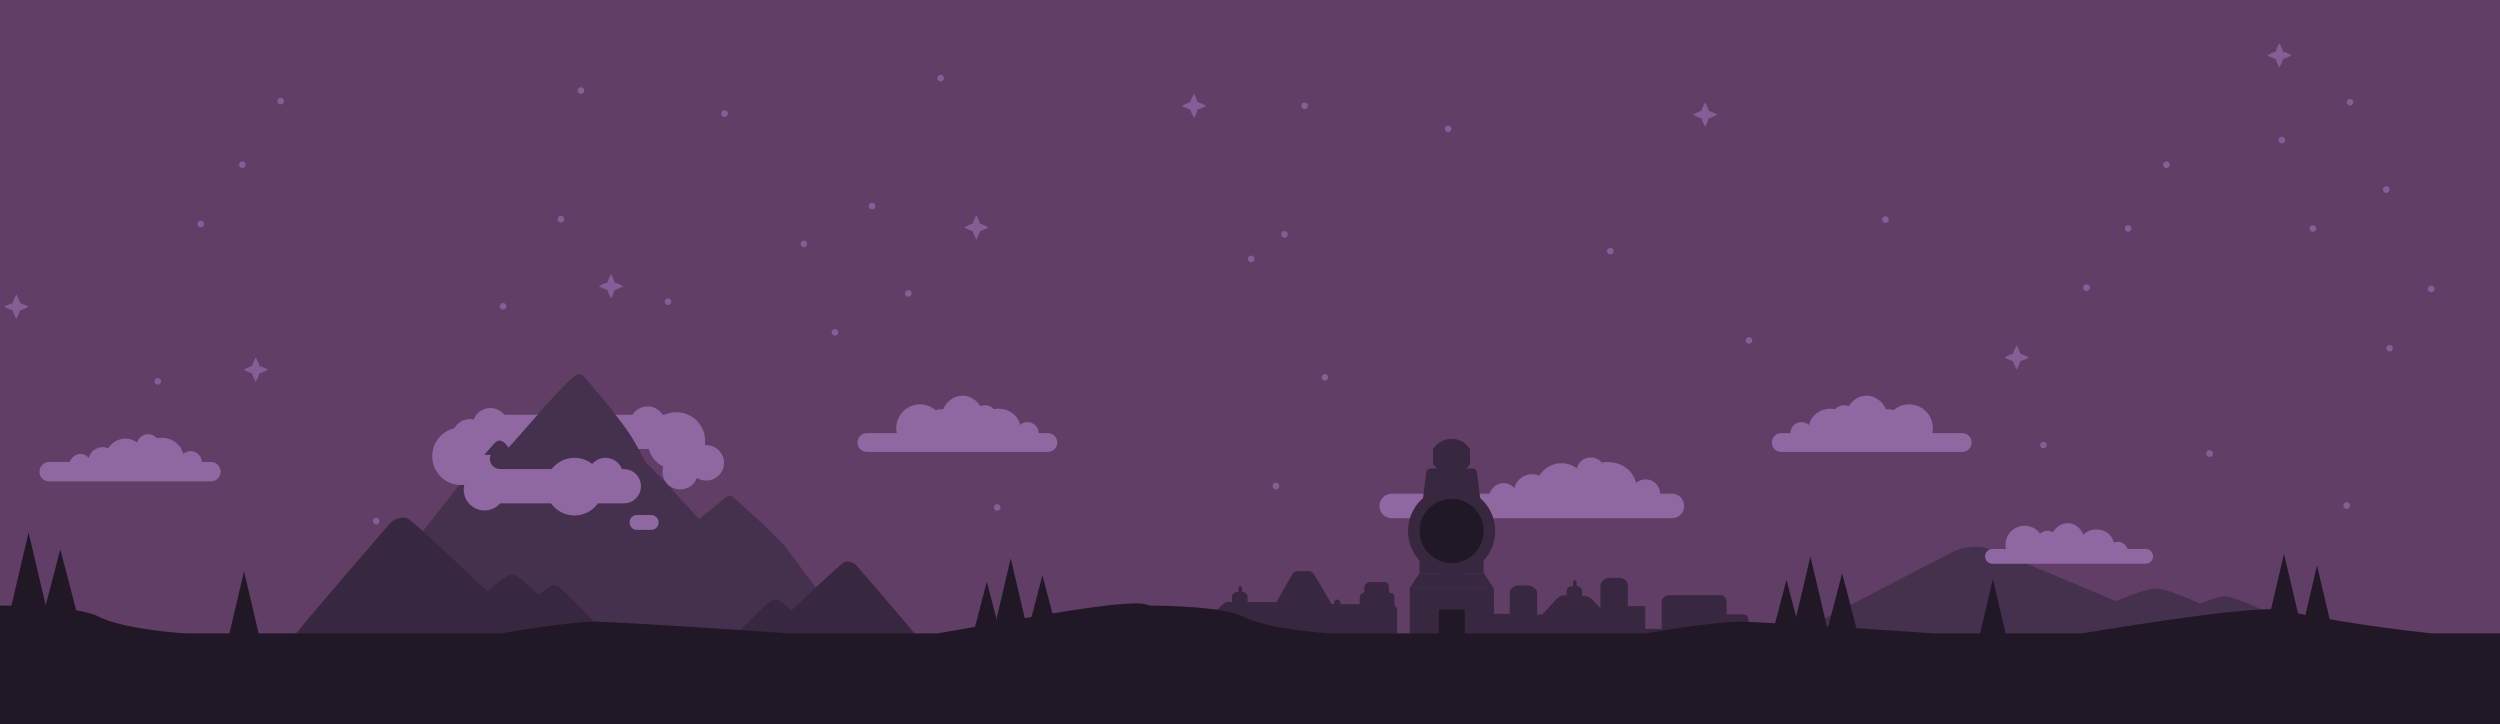 <?xml version="1.0" encoding="UTF-8" standalone="no"?>
<!-- Generator: Adobe Illustrator 16.0.0, SVG Export Plug-In . SVG Version: 6.00 Build 0)  -->

<svg
   xmlns:dc="http://purl.org/dc/elements/1.1/"
   xmlns:cc="http://creativecommons.org/ns#"
   xmlns:rdf="http://www.w3.org/1999/02/22-rdf-syntax-ns#"
   xmlns:svg="http://www.w3.org/2000/svg"
   xmlns="http://www.w3.org/2000/svg"
   xmlns:sodipodi="http://sodipodi.sourceforge.net/DTD/sodipodi-0.dtd"
   xmlns:inkscape="http://www.inkscape.org/namespaces/inkscape"
   version="1.1"
   id="Calque_1"
   x="0px"
   y="0px"
   width="3864px"
   height="1119px"
   viewBox="0 0 3864 1119"
   enable-background="new 0 0 3864 1119"
   xml:space="preserve"
   sodipodi:docname="background.svg"
   inkscape:version="0.92.1 r15371"><defs
   id="defs298" /><sodipodi:namedview
   pagecolor="#ffffff"
   bordercolor="#666666"
   borderopacity="1"
   objecttolerance="10"
   gridtolerance="10"
   guidetolerance="10"
   inkscape:pageopacity="0"
   inkscape:pageshadow="2"
   inkscape:window-width="640"
   inkscape:window-height="480"
   id="namedview296"
   showgrid="false"
   inkscape:zoom="0.089285714"
   inkscape:cx="1932"
   inkscape:cy="559.5"
   inkscape:window-x="0"
   inkscape:window-y="0"
   inkscape:window-maximized="0"
   inkscape:current-layer="g293" />
<g
   id="g293">
	<rect
   fill="#603E65"
   width="3864"
   height="1028"
   id="rect2" />
	<path
   fill="#45314E"
   d="M3621.072,1000.16c0,0-137.4-64.152-147.73-67.83c-8.832-3.147-21.442-9.305-32.017-10.448   c-1.793-0.196-3.53-0.263-5.175-0.129c-8.733,0.705-27.228,7.933-35.314,11.238c-8.774-3.919-14.846-6.545-17.043-7.327   c-13.144-4.685-31.913-13.846-47.651-15.549c-2.669-0.293-5.253-0.392-7.702-0.192c-16.908,1.367-58.42,19.161-58.42,19.161   s-0.232-0.1-0.649-0.276c-11.996-5.118-189.802-80.933-205.277-83.204c-0.029-0.006-0.073-0.015-0.101-0.02   c-15.377-2.052-35.364,2.054-44.593,6.845c-9.224,4.789-213.719,110.193-226.014,117.724   c-12.302,7.529-115.314,58.178-115.314,58.178l647.222-1.196l278.365-0.517c0,0-24.171-11.286-56.519-26.319L3621.072,1000.16z"
   id="path4" />
	<path
   fill="#8F68A1"
   d="M2584.331,763H2566c0,0,0,0.249,0,0.233c0-12.354-10.156-22.369-22.51-22.369   c-5.678,0-10.928,2.119-14.871,5.604c-3.867-18.419-21.852-32.351-43.412-32.351c-3.229,0-6.391,0.315-9.422,0.908   c-4.104-4.873-10.255-7.972-17.123-7.972c-10.384,0-19.117,7.076-21.639,16.667c-6.768-4.955-14.878-7.843-23.595-7.843   c-14.102,0-26.609,7.552-34.424,19.203c-3.369-1.402-7.063-2.18-10.94-2.18c-13.203,0-24.306,8.98-27.543,21.165   c-4.106-4.407-9.958-7.307-16.457-7.307c-10.305,0-18.984,7.24-21.65,16.24h-151.266c-10.305,0-19.148,8.636-19.148,18.941v0.243   c0,10.306,8.844,18.815,19.148,18.815h433.183c10.306,0,18.669-8.51,18.669-18.815v-0.243C2603,771.636,2594.637,763,2584.331,763z   "
   id="path6" />
	<g
   id="g24">
		<path
   fill="#37273F"
   d="M2429.306,959.686c0-5.194-3.248-9.327-8.443-9.327h-64.667c-5.195,0-10.245,4.133-10.245,9.327v25.982    h83.355V959.686z"
   id="path8" />
		<path
   fill="#37273F"
   d="M2375.893,917.437c0-7.556-7.619-12.571-15.174-12.571h-13.676c-7.555,0-13.535,5.016-13.535,12.571    v31.228h-26.844v39.547h69.229V917.437z"
   id="path10" />
		<path
   fill="#37273F"
   d="M2109.703,941.578c0-4.723-2.751-7.88-7.47-7.88h-44.149c-8.838-15.542-24.97-42.481-27.409-46.552    c-1.684-2.801-5.739-4.117-8.565-4.632v0.323h-2.287c-1.8,0-3.076,0-3.076,0h-4.256c0,0-1.277,0-3.079,0h-4.255v-0.323    c-2.826,0.515-5.897,1.831-7.577,4.632c-2.442,4.07-17.589,31.01-26.43,46.552h-45.11v26.823h-34.848v22.604h218.512V941.578z"
   id="path12" />
		<path
   fill="#37273F"
   d="M2159.466,942.783c0-2.863-1.83-5.383-3.991-6.936c0.1-0.523-0.248-1.061-0.248-1.613v-10.259    c0-4.722-1.983-7.368-6.708-7.368h-0.171c0.113-1.413-1.598-2.305-1.598-2.891v-5.127c0-4.724-2.059-8.936-6.779-8.936h-22.225    c-4.722,0-9.142,4.212-9.142,8.936v5.127c0,0.642-0.03,1.262,0.103,1.859c-4.007,0.712-7.166,4.188-7.166,8.399v10.259    c0,0.234-0.213,0.455-0.194,0.686c-3.054,1.301-5.458,4.332-5.458,7.863v34.533h-21.191h-2.826v-1.064v-7.237v-37.157    c0-2.83-2.114-5.128-4.944-5.128c-2.831,0-4.944,2.298-4.944,5.128v38.429h-18.367v14.111h115.851V942.783z"
   id="path14" />
		<path
   fill="#37273F"
   d="M1976.229,937.834c0-4.723-1.975-7.261-6.696-7.261h-41.338v-8.128c0-4.307-4.239-7.34-8.478-7.845v-5.712    c0-1.727-1.098-3.128-2.826-3.128c-1.727,0-2.825,1.401-2.825,3.128v6.145h-0.955c-4.722,0-8.936,2.689-8.936,7.412v8.128h-4.682    l0.043-0.767c-6.622,0-14.158,8.52-14.158,8.52l-18.644,20.503h-4.979c-1.187,0-2.206,0.528-2.735,1.413h117.208V937.834z"
   id="path16" />
		<path
   fill="#37273F"
   d="M2702.503,959.934c0-6.247-2.536-10.424-8.782-10.424h-25.125v-19.275c0-6.248-3.977-10.379-10.225-10.379    h-77.765c-6.247,0-12.321,4.131-12.321,10.379v41.871h-25.429v-35.297h-26.845v-31.227c0-7.553-5.979-12.569-13.531-12.569    h-13.678c-7.557,0-15.174,5.017-15.174,12.569v87.715h228.874V959.934z"
   id="path18" />
		<path
   fill="#37273F"
   d="M2487.369,949.93h-4.976l-18.647-20.502c0,0-7.533-8.52-14.158-8.52l0.113,0.059l-4.412-0.176    l-0.004-0.529v-6.717c0-4.305-4.237-7.34-8.476-7.844v-5.712c0-1.728-1.099-3.128-2.826-3.128s-2.825,1.4-2.825,3.128v6.144    h-0.955c-4.722,0-8.936,2.691-8.936,7.412v6.717h-4.683h-0.085c-6.622,0-14.029,9.166-14.029,9.166l-18.645,20.502h-4.978    c-1.187,0-2.206,0.529-2.736,1.413h113.992C2489.574,950.459,2488.556,949.93,2487.369,949.93z"
   id="path20" />
		<rect
   x="2401"
   y="947"
   fill="#37273F"
   width="131"
   height="42"
   id="rect22" />
	</g>
	<g
   id="g42">
		<rect
   x="2194"
   y="864"
   fill="#37273F"
   width="99"
   height="22"
   id="rect26" />
		<rect
   x="2179"
   y="910"
   fill="#37273F"
   width="130"
   height="74"
   id="rect28" />
		<polygon
   fill="#37273F"
   points="2293.426,886 2193.914,886 2178.107,910 2309.233,910   "
   id="polygon30" />
		<rect
   x="2224"
   y="942"
   fill="#211826"
   width="40"
   height="42"
   id="rect32" />
		<path
   fill="#37273F"
   d="M2290.84,794.75c0,3.968-3.217,7.25-7.185,7.25h-80.114c-3.968,0-7.185-3.282-7.185-7.25l7.903-63.397    c0-3.967,3.217-7.353,7.186-7.353h64.307c3.968,0,7.185,3.386,7.185,7.353L2290.84,794.75z"
   id="path34" />
		<path
   fill="#37273F"
   d="M2272.367,714.823c0.02-0.201-0.367-0.405-0.367-0.61v-16.885c0-0.208,0.387-0.41,0.367-0.613    c-0.008-0.088,0.183-0.174,0.172-0.263c-0.012-0.087,0.074-0.405,0.06-0.493c-0.039-0.246-0.022,0.041-0.088-0.959h0.018l0,0    c-0.397,0-1.265-2.535-2.419-3.477c-5.957-7.996-15.109-12.999-26.109-13.225v-0.012c0,0-0.379,0.004-0.5,0.006    c-0.12-0.002,0.5-0.006-0.5-0.006v0.012c-11,0.226-19.963,5.229-25.92,13.225c-1.152,0.941-1.938,2.477-2.335,3.477l0,0h0.052    c-0.064,1-0.088,0.713-0.128,0.959c-0.014,0.088-0.014,0.289-0.026,0.377c-0.01,0.088,0.189,0.232,0.182,0.321    c-0.02,0.201,0.176,0.463,0.176,0.671v16.885c0,0.205-0.188,0.409-0.17,0.61c0.01,0.089-0.082,0.177-0.072,0.265    c0.012,0.087-0.025,0.172-0.011,0.257c0.283,1.782,1.017,3.347,2.356,4.438c5.957,7.996,14.896,13.233,25.896,13.459v0.01    c1,0,0.38-0.004,0.5-0.006c0.121,0.002,0.5,0.006,0.5,0.006v-0.01c11-0.226,20.16-5.463,26.117-13.459    c1.338-1.092,2.284-2.656,2.567-4.438c0.013-0.085-0.166-0.17-0.153-0.257C2272.541,715,2272.359,714.912,2272.367,714.823z"
   id="path36" />
		<circle
   fill="#37273F"
   cx="2243.598"
   cy="820.674"
   r="67.356"
   id="circle38" />
		<circle
   fill="#211826"
   cx="2243.598"
   cy="820.674"
   r="49.575"
   id="circle40" />
	</g>
	<g
   id="stars_1_">
		<g
   id="g124">
			<path
   fill="#855E97"
   d="M1933.896,405.342c-2.858,0-5.169-2.311-5.169-5.165c0-2.85,2.311-5.166,5.169-5.166     c2.849,0,5.159,2.316,5.159,5.166C1939.056,403.031,1936.745,405.342,1933.896,405.342z"
   id="path44" />
			<path
   fill="#855E97"
   d="M2488.951,393.342c-2.859,0-5.172-2.312-5.172-5.166c0-2.851,2.312-5.168,5.172-5.168     c2.848,0,5.16,2.317,5.16,5.168C2494.111,391.03,2491.799,393.342,2488.951,393.342z"
   id="path46" />
			<path
   fill="#855E97"
   d="M1242.438,382.18c-2.861,0-5.171-2.312-5.171-5.165c0-2.851,2.31-5.167,5.171-5.167     c2.849,0,5.158,2.316,5.158,5.167C1247.596,379.868,1245.286,382.18,1242.438,382.18z"
   id="path48" />
			<path
   fill="#855E97"
   d="M433.887,161.4c-2.855,0-5.168-2.311-5.168-5.163c0-2.852,2.312-5.171,5.168-5.171     c2.852,0,5.161,2.319,5.161,5.171C439.048,159.09,436.738,161.4,433.887,161.4z"
   id="path50" />
			<path
   fill="#855E97"
   d="M3415.203,706.207c-2.855,0-5.168-2.311-5.168-5.163c0-2.852,2.312-5.171,5.168-5.171     c2.852,0,5.161,2.319,5.161,5.171C3420.364,703.896,3418.055,706.207,3415.203,706.207z"
   id="path52" />
			<path
   fill="#855E97"
   d="M1290.419,518.816c-2.86,0-5.168-2.311-5.168-5.164c0-2.85,2.308-5.167,5.168-5.167     c2.849,0,5.159,2.317,5.159,5.167C1295.578,516.506,1293.268,518.816,1290.419,518.816z"
   id="path54" />
			<path
   fill="#855E97"
   d="M1119.879,180.8c-2.86,0-5.169-2.312-5.169-5.165c0-2.85,2.309-5.168,5.169-5.168     c2.852,0,5.158,2.318,5.158,5.168C1125.037,178.487,1122.73,180.8,1119.879,180.8z"
   id="path56" />
			<path
   fill="#855E97"
   d="M1972.064,756.379c-2.861,0-5.17-2.312-5.17-5.164s2.309-5.17,5.17-5.17c2.85,0,5.158,2.318,5.158,5.17     S1974.914,756.379,1972.064,756.379z"
   id="path58" />
			<path
   fill="#855E97"
   d="M730.312,685.631c-2.861,0-5.171-2.313-5.171-5.164c0-2.852,2.31-5.169,5.171-5.169     c2.849,0,5.156,2.317,5.156,5.169C735.469,683.317,733.161,685.631,730.312,685.631z"
   id="path60" />
			<path
   fill="#855E97"
   d="M310.264,351.374c-2.86,0-5.173-2.313-5.173-5.163c0-2.853,2.312-5.172,5.173-5.172     c2.848,0,5.156,2.319,5.156,5.172C315.42,349.061,313.111,351.374,310.264,351.374z"
   id="path62" />
			<path
   fill="#855E97"
   d="M581.414,810.566c-2.862,0-5.169-2.313-5.169-5.163c0-2.852,2.307-5.167,5.169-5.167     c2.848,0,5.157,2.315,5.157,5.167C586.571,808.253,584.262,810.566,581.414,810.566z"
   id="path64" />
			<path
   fill="#855E97"
   d="M1453.916,125.969c-2.861,0-5.169-2.313-5.169-5.166c0-2.851,2.308-5.168,5.169-5.168     c2.85,0,5.16,2.317,5.16,5.168C1459.076,123.655,1456.766,125.969,1453.916,125.969z"
   id="path66" />
			<path
   fill="#855E97"
   d="M897.951,145.151c-2.859,0-5.168-2.313-5.168-5.166c0-2.849,2.309-5.167,5.168-5.167     c2.852,0,5.16,2.318,5.16,5.167C903.111,142.838,900.803,145.151,897.951,145.151z"
   id="path68" />
			<path
   fill="#855E97"
   d="M374.601,259.77c-2.861,0-5.17-2.313-5.17-5.166c0-2.85,2.309-5.166,5.17-5.166     c2.85,0,5.158,2.316,5.158,5.166C379.759,257.456,377.45,259.77,374.601,259.77z"
   id="path70" />
			<path
   fill="#855E97"
   d="M866.993,343.906c-2.86,0-5.171-2.314-5.171-5.166c0-2.85,2.311-5.168,5.171-5.168     c2.849,0,5.159,2.318,5.159,5.168C872.152,341.592,869.842,343.906,866.993,343.906z"
   id="path72" />
			<path
   fill="#855E97"
   d="M2238.254,204.321c-2.86,0-5.169-2.312-5.169-5.165c0-2.85,2.309-5.168,5.169-5.168     c2.852,0,5.158,2.318,5.158,5.168C2243.412,202.009,2241.105,204.321,2238.254,204.321z"
   id="path74" />
			<path
   fill="#855E97"
   d="M2016.326,168.673c-2.859,0-5.168-2.313-5.168-5.166c0-2.849,2.309-5.167,5.168-5.167     c2.852,0,5.16,2.318,5.16,5.167C2021.486,166.359,2019.178,168.673,2016.326,168.673z"
   id="path76" />
			<path
   fill="#855E97"
   d="M1985.368,367.428c-2.86,0-5.171-2.314-5.171-5.166c0-2.85,2.311-5.168,5.171-5.168     c2.849,0,5.159,2.318,5.159,5.168C1990.527,365.113,1988.217,367.428,1985.368,367.428z"
   id="path78" />
			<path
   fill="#855E97"
   d="M2703.299,531.354c-2.857,0-5.168-2.312-5.168-5.165c0-2.85,2.311-5.167,5.168-5.167     c2.852,0,5.16,2.317,5.16,5.167C2708.459,529.043,2706.15,531.354,2703.299,531.354z"
   id="path80" />
			<path
   fill="#855E97"
   d="M1403.908,458.662c-2.861,0-5.168-2.314-5.168-5.168c0-2.848,2.307-5.168,5.168-5.168     c2.85,0,5.158,2.32,5.158,5.168C1409.066,456.348,1406.758,458.662,1403.908,458.662z"
   id="path82" />
			<path
   fill="#855E97"
   d="M1347.894,323.686c-2.86,0-5.171-2.311-5.171-5.166c0-2.848,2.311-5.166,5.171-5.166     c2.85,0,5.16,2.318,5.16,5.166C1353.054,321.375,1350.743,323.686,1347.894,323.686z"
   id="path84" />
			<path
   fill="#855E97"
   d="M3526.76,221.685c-2.861,0-5.171-2.312-5.171-5.165c0-2.851,2.31-5.167,5.171-5.167     c2.849,0,5.158,2.316,5.158,5.167C3531.918,219.373,3529.608,221.685,3526.76,221.685z"
   id="path86" />
			<path
   fill="#855E97"
   d="M3574.741,358.321c-2.86,0-5.168-2.311-5.168-5.164c0-2.85,2.308-5.167,5.168-5.167     c2.849,0,5.159,2.317,5.159,5.167C3579.9,356.011,3577.59,358.321,3574.741,358.321z"
   id="path88" />
			<path
   fill="#855E97"
   d="M3688.23,298.167c-2.861,0-5.168-2.314-5.168-5.168c0-2.848,2.307-5.168,5.168-5.168     c2.85,0,5.158,2.32,5.158,5.168C3693.389,295.853,3691.08,298.167,3688.23,298.167z"
   id="path90" />
			<path
   fill="#855E97"
   d="M3632.216,163.19c-2.86,0-5.171-2.311-5.171-5.166c0-2.848,2.311-5.166,5.171-5.166     c2.85,0,5.16,2.318,5.16,5.166C3637.376,160.88,3635.065,163.19,3632.216,163.19z"
   id="path92" />
			<path
   fill="#855E97"
   d="M1541.239,789.496c-2.861,0-5.17-2.314-5.17-5.166c0-2.85,2.309-5.169,5.17-5.169     c2.85,0,5.158,2.319,5.158,5.169C1546.397,787.182,1544.089,789.496,1541.239,789.496z"
   id="path94" />
			<path
   fill="#855E97"
   d="M1571.26,690.796c-2.863,0-5.174-2.31-5.174-5.165c0-2.848,2.311-5.165,5.174-5.165     c2.848,0,5.158,2.317,5.158,5.165C1576.418,688.486,1574.107,690.796,1571.26,690.796z"
   id="path96" />
			<path
   fill="#855E97"
   d="M243.823,594.594c-2.86,0-5.172-2.312-5.172-5.166c0-2.849,2.312-5.166,5.172-5.166     c2.849,0,5.16,2.317,5.16,5.166C248.983,592.281,246.672,594.594,243.823,594.594z"
   id="path98" />
			<path
   fill="#855E97"
   d="M3693.403,543.354c-2.86,0-5.173-2.313-5.173-5.163c0-2.853,2.312-5.172,5.173-5.172     c2.848,0,5.156,2.319,5.156,5.172C3698.56,541.04,3696.251,543.354,3693.403,543.354z"
   id="path100" />
			<path
   fill="#855E97"
   d="M3757.74,451.749c-2.861,0-5.17-2.313-5.17-5.166c0-2.85,2.309-5.166,5.17-5.166     c2.85,0,5.158,2.316,5.158,5.166C3762.898,449.436,3760.59,451.749,3757.74,451.749z"
   id="path102" />
			<path
   fill="#855E97"
   d="M3626.963,786.573c-2.86,0-5.172-2.312-5.172-5.166c0-2.849,2.312-5.166,5.172-5.166     c2.849,0,5.16,2.317,5.16,5.166C3632.123,784.261,3629.812,786.573,3626.963,786.573z"
   id="path104" />
			<path
   fill="#855E97"
   d="M3348.477,259.804c-2.855,0-5.168-2.311-5.168-5.163c0-2.852,2.312-5.171,5.168-5.171     c2.852,0,5.161,2.319,5.161,5.171C3353.638,257.493,3351.328,259.804,3348.477,259.804z"
   id="path106" />
			<path
   fill="#855E97"
   d="M3224.854,449.777c-2.86,0-5.173-2.313-5.173-5.163c0-2.853,2.312-5.172,5.173-5.172     c2.848,0,5.156,2.319,5.156,5.172C3230.01,447.464,3227.701,449.777,3224.854,449.777z"
   id="path108" />
			<path
   fill="#855E97"
   d="M3289.19,358.173c-2.861,0-5.17-2.313-5.17-5.166c0-2.85,2.309-5.166,5.17-5.166     c2.85,0,5.158,2.316,5.158,5.166C3294.349,355.859,3292.04,358.173,3289.19,358.173z"
   id="path110" />
			<path
   fill="#855E97"
   d="M3158.413,692.997c-2.86,0-5.172-2.312-5.172-5.166c0-2.849,2.312-5.166,5.172-5.166     c2.849,0,5.16,2.317,5.16,5.166C3163.573,690.685,3161.262,692.997,3158.413,692.997z"
   id="path112" />
			<path
   fill="#855E97"
   d="M2047.904,588.363c-2.858,0-5.169-2.314-5.169-5.168c0-2.85,2.311-5.167,5.169-5.167     c2.848,0,5.162,2.317,5.162,5.167C2053.066,586.049,2050.752,588.363,2047.904,588.363z"
   id="path114" />
			<path
   fill="#855E97"
   d="M777.676,478.638c-2.858,0-5.17-2.314-5.17-5.166c0-2.85,2.312-5.168,5.17-5.168     c2.848,0,5.162,2.318,5.162,5.168C782.838,476.323,780.523,478.638,777.676,478.638z"
   id="path116" />
			<path
   fill="#855E97"
   d="M290.274,731.278c-2.859,0-5.17-2.313-5.17-5.165c0-2.85,2.311-5.17,5.17-5.17     c2.848,0,5.16,2.32,5.16,5.17C295.435,728.965,293.122,731.278,290.274,731.278z"
   id="path118" />
			<path
   fill="#855E97"
   d="M2914.153,344.503c-2.86,0-5.173-2.312-5.173-5.165c0-2.85,2.312-5.168,5.173-5.168     c2.85,0,5.157,2.318,5.157,5.168C2919.311,342.19,2917.003,344.503,2914.153,344.503z"
   id="path120" />
			<path
   fill="#855E97"
   d="M1032.386,471.413c-2.862,0-5.175-2.312-5.175-5.167c0-2.85,2.312-5.165,5.175-5.165     c2.847,0,5.158,2.315,5.158,5.165C1037.544,469.102,1035.232,471.413,1032.386,471.413z"
   id="path122" />
		</g>
		<path
   fill="#855E97"
   d="M1503.44,357.05c0.077,3.134,5.594,13.405,5.594,13.405s5.454-10.269,5.53-13.405    c3.146-0.089,13.396-5.528,13.396-5.528s-10.251-5.505-13.396-5.595c-0.091-3.19-5.53-13.396-5.53-13.396    s-5.505,10.207-5.591,13.396c-3.219,0.118-13.372,5.594-13.372,5.594S1500.222,356.934,1503.44,357.05z"
   id="path126" />
		<path
   fill="#855E97"
   d="M3111.44,558.05c0.077,3.134,5.594,13.405,5.594,13.405s5.454-10.269,5.53-13.405    c3.146-0.089,13.396-5.528,13.396-5.528s-10.251-5.505-13.396-5.595c-0.091-3.19-5.53-13.396-5.53-13.396    s-5.505,10.207-5.591,13.396c-3.219,0.118-13.372,5.594-13.372,5.594S3108.222,557.934,3111.44,558.05z"
   id="path128" />
		<path
   fill="#855E97"
   d="M3517.44,91.05c0.077,3.134,5.594,13.405,5.594,13.405s5.454-10.269,5.53-13.405    c3.146-0.089,13.396-5.528,13.396-5.528s-10.251-5.505-13.396-5.595c-0.091-3.19-5.53-13.396-5.53-13.396    s-5.505,10.207-5.591,13.396c-3.219,0.118-13.372,5.594-13.372,5.594S3514.222,90.934,3517.44,91.05z"
   id="path130" />
		<path
   fill="#855E97"
   d="M389.734,576.924c0.079,3.131,5.596,13.405,5.596,13.405s5.45-10.27,5.53-13.405    c3.144-0.09,13.393-5.528,13.393-5.528s-10.249-5.504-13.393-5.596c-0.09-3.189-5.53-13.396-5.53-13.396    s-5.507,10.209-5.592,13.398c-3.22,0.117-13.375,5.594-13.375,5.594S386.518,576.807,389.734,576.924z"
   id="path132" />
		<path
   fill="#855E97"
   d="M19.677,479.63c0.082,3.132,5.598,13.405,5.598,13.405s5.45-10.271,5.53-13.405    c3.145-0.09,13.396-5.528,13.396-5.528s-10.252-5.505-13.396-5.596c-0.091-3.189-5.53-13.396-5.53-13.396    s-5.505,10.207-5.595,13.396c-3.216,0.116-13.369,5.595-13.369,5.595S16.461,479.513,19.677,479.63z"
   id="path134" />
		<path
   fill="#855E97"
   d="M938.839,447.944c0.079,3.134,5.598,13.406,5.598,13.406s5.45-10.271,5.529-13.406    c3.144-0.089,13.396-5.527,13.396-5.527s-10.252-5.505-13.396-5.596c-0.09-3.189-5.529-13.394-5.529-13.394    s-5.507,10.206-5.596,13.396c-3.216,0.117-13.372,5.594-13.372,5.594S935.622,447.828,938.839,447.944z"
   id="path136" />
		<path
   fill="#855E97"
   d="M1839.848,169.114c0.078,3.132,5.594,13.406,5.594,13.406s5.452-10.27,5.529-13.406    c3.146-0.091,13.397-5.528,13.397-5.528s-10.252-5.503-13.397-5.596c-0.088-3.188-5.529-13.396-5.529-13.396    s-5.506,10.208-5.59,13.397c-3.22,0.116-13.373,5.594-13.373,5.594S1836.632,168.998,1839.848,169.114z"
   id="path138" />
		<path
   fill="#855E97"
   d="M2629.813,182.662c0.079,3.133,5.594,13.405,5.594,13.405s5.452-10.269,5.531-13.405    c3.144-0.089,13.394-5.527,13.394-5.527s-10.25-5.505-13.394-5.596c-0.093-3.189-5.531-13.396-5.531-13.396    s-5.507,10.208-5.59,13.397c-3.222,0.116-13.375,5.594-13.375,5.594S2626.595,182.545,2629.813,182.662z"
   id="path140" />
	</g>
	<path
   fill="#8F68A1"
   d="M3131.957,871.318h184.414c6.285,0,11.379-5.095,11.379-11.378v-0.119c0-6.284-5.094-11.379-11.379-11.379   h-28.119c-1.912-6.406-7.846-11.079-14.873-11.079c-2.21,0-4.309,0.465-6.212,1.296c-2.258-11.568-13.456-20.361-26.938-20.361   c-7.971,0-15.145,3.074-20.145,7.977c-4.121-10.355-13.455-17.588-24.318-17.588c-9.598,0-18.005,5.643-22.675,14.099   c-2.493-1.595-5.454-2.522-8.634-2.522c-4.389,0-8.363,1.764-11.262,4.617c-5.344-7.484-14.096-12.37-23.992-12.37   c-16.273,0-29.467,13.192-29.467,29.466c0,2.223,0.254,4.385,0.721,6.467h-20.934c-6.283,0-11.378,5.095-11.378,11.379v0.119   c0,6.283,5.095,11.378,11.378,11.378h47.215"
   id="path143" />
	<polygon
   fill="none"
   points="370.292,991.812 370.297,991.809 370.284,991.809  "
   id="polygon145" />
	<path
   fill="none"
   d="M373.381,990.006c-0.311,0.01-0.561,0.017-0.771,0.023C372.816,990.023,373.081,990.015,373.381,990.006z"
   id="path147" />
	<path
   fill="none"
   d="M654.482,698.43c-0.159-0.204-0.258-0.38-0.306-0.478C654.225,698.05,654.322,698.225,654.482,698.43z"
   id="path149" />
	<path
   fill="none"
   d="M644.729,687.702c0.048-0.016,0.104-0.04,0.135-0.034c-0.009-0.002-0.019-0.003-0.029-0.003   C644.809,687.665,644.763,687.691,644.729,687.702z"
   id="path151" />
	<path
   fill="none"
   d="M374.924,989.958c-0.38,0.012-0.714,0.022-1.023,0.032C374.208,989.98,374.548,989.97,374.924,989.958z"
   id="path153" />
	<path
   fill="none"
   d="M567.591,1009.43c0.015,0,0.033,0,0.049-0.001c-0.04,0.001-0.073-0.001-0.11-0.001   C567.553,1009.428,567.566,1009.43,567.591,1009.43z"
   id="path155" />
	<path
   fill="none"
   d="M654.482,698.43c-0.159-0.204-0.258-0.38-0.306-0.478C654.225,698.05,654.322,698.225,654.482,698.43z"
   id="path157" />
	<path
   fill="none"
   d="M644.729,687.702c0.048-0.016,0.104-0.04,0.135-0.034c-0.009-0.002-0.019-0.003-0.029-0.003   C644.809,687.665,644.763,687.691,644.729,687.702z"
   id="path159" />
	<g
   id="g199">
		<g
   id="g167">
			<path
   fill="#45314E"
   d="M1311.753,976.602c-3.486-4.699-85.53-115.27-98.417-131.839c-4.187-5.384-13.363-14.794-28.055-28.771     c-20.127-19.15-44.244-40.775-51.156-46.946l-1.433-1.274c-1.323-1.178-2.986-1.77-4.652-1.77c-1.555,0-3.111,0.516-4.397,1.555     l-43.082,34.798c-15.589-17.209-66.697-73.401-79.621-84.709c-3.221-2.817-7.416-10.86-11.857-19.376     c-3.622-6.943-7.727-14.812-12.619-22.565c-20.543-32.555-72.834-92.165-75.051-94.688c-1.328-1.512-3.244-2.379-5.258-2.379     c-4.525,0-10.085,2.249-36.48,30.541c-15.211,16.305-33.138,36.792-47.541,53.255c-8.284,9.469-15.439,17.646-20.339,23.043     c-4.216,4.648-5.39,5.704-5.619,5.896c-0.159,0.118-0.31,0.227-0.451,0.325c-2.515-4.167-6.855-9.602-12.488-10.728     c-0.428-0.085-0.892,0.029-1.327,0.029c-0.023,0-0.047,0-0.07,0c-0.002,0-0.004,0-0.005,0c-3.627,0-5.847,2.107-10.519,7.25     c-3.001,3.303-7.192,8.064-12.457,14.314c-49.696,58.992-179.889,224.465-199.993,256.943     c-6.421,10.372-11.078,18.084-13.845,22.965c-3.249,5.734-5.039,8.881-2.897,12.725c1.245,2.235,3.609,3.619,6.17,3.619     c2.049,0,3.623-0.831,4.841-1.858c16.171-0.494,94.099-2.839,115-2.839c2.369,0,3.449,0.029,3.915,0.05     c3.307,0.951,20.749,6.444,34.904,10.905c14.411,4.541,29.312,9.234,34.246,10.711c0.388,0.115,0.782,0.197,1.178,0.244     c0.332,0.074,0.603,0.125,0.791,0.16l0.06,0.011c0.709,0.16,1.441,0.229,2.364,0.229c4.664,0,20.303-2.03,43.629-5.127     c13.303-1.768,29.603-3.932,34.356-4.26c0.546,0.137,1.111,0.208,1.687,0.209l7.943,0.018     c22.169,0.053,89.631,0.213,157.114,0.213c12.952,0,25.942-0.006,38.688-0.02c85.454-0.087,130.731-0.469,138.421-1.168     c20.307-1.848,144.331-17.898,149.601-18.58c2.463-0.319,4.572-1.919,5.544-4.205     C1313.545,981.225,1313.232,978.596,1311.753,976.602z M538.292,991.812c-0.003,0-0.005-0.003-0.008-0.003     c0.004,0.001,0.009,0.001,0.013,0C538.296,991.809,538.293,991.812,538.292,991.812z M540.61,990.029     c0.21-0.007,0.46-0.014,0.771-0.023C541.081,990.015,540.816,990.023,540.61,990.029z M541.9,989.99     c0.31-0.01,0.644-0.021,1.023-0.032C542.548,989.97,542.208,989.98,541.9,989.99z M735.591,1009.43     c-0.024,0-0.038-0.002-0.062-0.002c0.037,0,0.07,0.002,0.11,0.001C735.624,1009.43,735.605,1009.43,735.591,1009.43z      M771.729,687.702c0.034-0.011,0.08-0.037,0.105-0.037c0.011,0,0.021,0.001,0.029,0.003     C771.832,687.662,771.776,687.687,771.729,687.702z M781.177,697.952c0.048,0.098,0.146,0.273,0.306,0.478     C781.322,698.225,781.225,698.05,781.177,697.952z"
   id="path161" />
			<path
   fill="#37273F"
   d="M966.047,1011.02c0,0-83.191-87.254-89.446-92.258c-5.349-4.281-12.983-12.654-19.386-14.211     c-1.086-0.267-2.138-0.357-3.133-0.176c-5.288,0.961-16.485,10.789-21.383,15.285c-5.312-5.328-8.988-8.9-10.318-9.965     c-7.959-6.371-19.323-18.833-28.852-21.148c-1.616-0.398-3.182-0.533-4.663-0.262c-10.238,1.86-35.372,26.062-35.372,26.062     s-0.142-0.136-0.394-0.377c-7.264-6.961-114.92-110.078-124.29-113.168c-0.018-0.008-0.045-0.021-0.062-0.027     c-9.31-2.791-21.412,2.795-26.999,9.311c-5.585,6.515-129.401,149.877-136.846,160.119c-7.448,10.241-69.82,79.129-69.82,79.129     l391.877-1.627l168.543-0.702c0,0-14.635-15.351-34.221-35.798L966.047,1011.02z"
   id="path163" />
			<path
   fill="#37273F"
   d="M1414.964,980.772c-4.944-6.803-87.189-102.03-90.899-106.358c-3.711-4.328-11.75-8.038-17.934-6.184     c-0.011,0.004-0.029,0.013-0.041,0.018c-6.224,2.053-77.734,70.547-82.559,75.172c-0.168,0.16-0.262,0.25-0.262,0.25     s-16.695-16.076-23.496-17.312c-0.984-0.18-2.023-0.09-3.098,0.174c-6.329,1.538-13.877,9.816-19.164,14.049     c-6.184,4.946-88.427,91.207-88.427,91.207l111.954,0.466l260.303,1.081C1461.342,1033.334,1419.911,987.575,1414.964,980.772z"
   id="path165" />
		</g>
		<g
   id="g177">
			<circle
   fill="#8F68A1"
   cx="1051.393"
   cy="729.062"
   r="27.385"
   id="circle169" />
			<circle
   fill="#8F68A1"
   cx="1045.402"
   cy="681.58"
   r="44.501"
   id="circle171" />
			<circle
   fill="#8F68A1"
   cx="1000.901"
   cy="655.465"
   r="27.385"
   id="circle173" />
			<circle
   fill="#8F68A1"
   cx="1091.615"
   cy="715.37"
   r="27.385"
   id="circle175" />
		</g>
		<g
   id="g193">
			<circle
   fill="#8F68A1"
   cx="887.938"
   cy="752.169"
   r="44.501"
   id="circle179" />
			<circle
   fill="#8F68A1"
   cx="712.501"
   cy="705.101"
   r="44.501"
   id="circle181" />
			<circle
   fill="#8F68A1"
   cx="748.872"
   cy="756.876"
   r="32.092"
   id="circle183" />
			<circle
   fill="#8F68A1"
   cx="935.862"
   cy="735.053"
   r="27.385"
   id="circle185" />
			<circle
   fill="#8F68A1"
   cx="757.858"
   cy="658.032"
   r="27.385"
   id="circle187" />
			<circle
   fill="#8F68A1"
   cx="726.194"
   cy="675.148"
   r="27.385"
   id="circle189" />
			<path
   fill="#8F68A1"
   d="M772.406,778h191.696c14.652,0,26.529-11.848,26.529-26.5l0,0c0-14.652-11.877-26.5-26.529-26.5H772.406     l0,0c-8.035,0-15.404-7.478-15.404-15.513l0,0c0-8.034,7.155-15.231,15.19-15.231L771.551,694h267.005     c14.652,0,26.53-11.848,26.53-26.5l0,0c0-14.652-11.878-26.5-26.53-26.5H771.551l-34.232,29.911l-20.538,30.788     c0,0,3.423,27.452,6.846,30.02S772.406,778,772.406,778z"
   id="path191" />
		</g>
		<path
   fill="#45314E"
   d="M989.082,698.27c-3.622-6.943-7.727-14.812-12.619-22.565c-20.543-32.555-72.834-92.165-75.051-94.688    c-1.328-1.512-3.244-2.379-5.258-2.379c-4.525,0-10.085,2.249-36.48,30.541c-15.211,16.305-33.138,36.792-47.541,53.255    c-8.284,9.469-15.439,17.646-20.339,23.043c-4.216,4.648-5.39,5.704-5.619,5.896c-0.159,0.118-0.31,0.227-0.451,0.325    c-2.515-4.167-6.855-9.602-12.488-10.728c-0.428-0.085-0.892,0.029-1.327,0.029c-0.023,0-0.047,0-0.07,0c-0.002,0-0.004,0-0.005,0    c-3.627,0-5.847,2.107-10.519,7.25c-3.001,3.303-7.192,8.064-12.457,14.314c-0.118,0.141-0.246,0.294-0.365,0.436h243.069    C990.747,701.461,989.919,699.875,989.082,698.27z M771.729,687.702c0.034-0.011,0.08-0.037,0.105-0.037    c0.011,0,0.021,0.001,0.029,0.003C771.832,687.662,771.776,687.687,771.729,687.702z M781.177,697.952    c0.048,0.098,0.146,0.273,0.306,0.478C781.322,698.225,781.225,698.05,781.177,697.952z"
   id="path195" />
		<path
   fill="#8F68A1"
   d="M1018,807.5c0,6.352-5.148,11.5-11.5,11.5h-22c-6.352,0-11.5-5.148-11.5-11.5l0,0    c0-6.352,5.148-11.5,11.5-11.5h22C1012.852,796,1018,801.148,1018,807.5L1018,807.5z"
   id="path197" />
	</g>
	<path
   fill="#211826"
   d="M3758.59,979c-90.586-9.447-196.257-27.201-228.421-35.772c-33.404-8.902-218.787,20.167-312.294,35.772   h-228.281c-88.607-6.159-250.752-16.756-296.946-18.114c-28.61-0.841-96.374,9.162-150.396,18.114h-446.986h-38.94   c-49.484-3.234-108.222-12.096-135.104-26.112c-28.775-15.003-115.287-16.728-143.29-16.887c-2.937-0.79-5.581-1.501-7.883-2.114   c-33.405-8.902-227.733,29.508-321.24,45.113h-228.281c-88.608-6.159-250.752-16.756-296.947-18.114   c-28.61-0.841-96.374,9.162-150.396,18.114H287.256c-49.484-3.234-108.222-12.096-135.104-26.112C117.632,934.889,0,936,0,936v43   v140h1769.067h326.197H3864V979H3758.59z"
   id="path201" />
	<g
   id="g227">
		<polygon
   fill="#211826"
   points="16.699,940 44.191,823 71.684,940   "
   id="polygon203" />
		<polygon
   fill="#211826"
   points="62.699,966 93.191,849 123.684,966   "
   id="polygon205" />
		<polygon
   fill="#211826"
   points="349.699,1000 377.191,883 404.684,1000   "
   id="polygon207" />
		<polygon
   fill="#211826"
   points="3052.699,1012 3080.191,895 3107.684,1012   "
   id="polygon209" />
		<polygon
   fill="#211826"
   points="3502.699,973 3530.191,856 3557.684,973   "
   id="polygon211" />
		<polygon
   fill="#211826"
   points="3553.699,991 3581.191,874 3608.684,991   "
   id="polygon213" />
		<polygon
   fill="#211826"
   points="1534.699,980 1562.191,863 1589.684,980   "
   id="polygon215" />
		<polygon
   fill="#211826"
   points="1580.699,1006 1611.191,889 1641.684,1006   "
   id="polygon217" />
		<polygon
   fill="#211826"
   points="1494.699,1016 1525.191,899 1555.684,1016   "
   id="polygon219" />
		<polygon
   fill="#211826"
   points="2770.699,977 2798.191,860 2825.684,977   "
   id="polygon221" />
		<polygon
   fill="#211826"
   points="2816.699,1003 2847.191,886 2877.684,1003   "
   id="polygon223" />
		<polygon
   fill="#211826"
   points="2730.699,1013 2761.191,896 2791.684,1013   "
   id="polygon225" />
	</g>
	<path
   fill="#8F68A1"
   d="M1619.73,669.443h-14.262c-0.133-9.438-7.821-17.048-17.29-17.048c-4.39,0-8.395,1.638-11.444,4.333   c-2.99-14.242-16.868-25.015-33.54-25.015c-2.496,0-4.928,0.243-7.271,0.702c-3.173-3.768-7.923-6.164-13.233-6.164   c-2.646,0-5.154,0.596-7.396,1.658c-5.946-9.856-16.076-16.348-27.574-16.348c-13.263,0-24.705,8.637-30.007,21.115   c-1.017-0.16-2.059-0.244-3.121-0.244c-2.939,0-5.729,0.639-8.244,1.777c-6.487-5.746-15.019-9.236-24.366-9.236   c-20.305,0-36.766,16.459-36.766,36.764c0,2.643,0.281,5.221,0.812,7.705h-46.21c-7.969,0-14.429,6.461-14.429,14.429v0.188   c0,7.969,6.46,14.428,14.429,14.428h81.143c0.34,0.01,0.68,0.015,1.021,0.015c0.341,0,0.681-0.005,1.021-0.015h196.729   c7.968,0,14.428-6.459,14.428-14.428v-0.188C1634.158,675.904,1627.698,669.443,1619.73,669.443z"
   id="path229" />
	<path
   fill="#8F68A1"
   d="M2752.957,669.443h14.262c0.133-9.438,7.821-17.048,17.29-17.048c4.39,0,8.395,1.638,11.444,4.333   c2.99-14.242,16.868-25.015,33.54-25.015c2.496,0,4.928,0.243,7.271,0.702c3.173-3.768,7.923-6.164,13.233-6.164   c2.646,0,5.154,0.596,7.396,1.658c5.946-9.856,16.076-16.348,27.574-16.348c13.263,0,24.705,8.637,30.007,21.115   c1.017-0.16,2.059-0.244,3.121-0.244c2.939,0,5.729,0.639,8.244,1.777c6.487-5.746,15.019-9.236,24.366-9.236   c20.305,0,36.766,16.459,36.766,36.764c0,2.643-0.281,5.221-0.812,7.705h46.21c7.969,0,14.429,6.461,14.429,14.429v0.188   c0,7.969-6.46,14.428-14.429,14.428h-81.143c-0.34,0.01-0.68,0.015-1.021,0.015c-0.341,0-0.681-0.005-1.021-0.015h-196.729   c-7.968,0-14.428-6.459-14.428-14.428v-0.188C2738.529,675.904,2744.989,669.443,2752.957,669.443z"
   id="path231" />
	<path
   fill="#8F68A1"
   d="M326.505,714H312c0,0,0,0.688,0,0.676c0-9.592-7.75-17.368-17.342-17.368   c-4.408,0-8.418,1.646-11.479,4.351c-3.004-14.301-16.934-25.118-33.674-25.118c-2.507,0-4.944,0.245-7.298,0.705   c-3.187-3.783-7.955-6.189-13.287-6.189c-8.062,0-14.839,5.494-16.797,12.941c-5.255-3.848-11.55-6.09-18.318-6.09   c-10.949,0-20.659,5.863-26.727,14.91c-2.616-1.089-5.485-1.692-8.495-1.692c-10.252,0-18.871,6.973-21.385,16.434   c-3.188-3.422-7.731-5.922-12.778-5.922c-8.001,0-14.74,6.363-16.81,12.363H75.57C67.569,714,61,721.2,61,729.202v0.188   C61,737.393,67.569,744,75.57,744h250.935c8.001,0,14.495-6.607,14.495-14.609v-0.188C341,721.2,334.506,714,326.505,714z"
   id="path233" />
	
</g>
</svg>